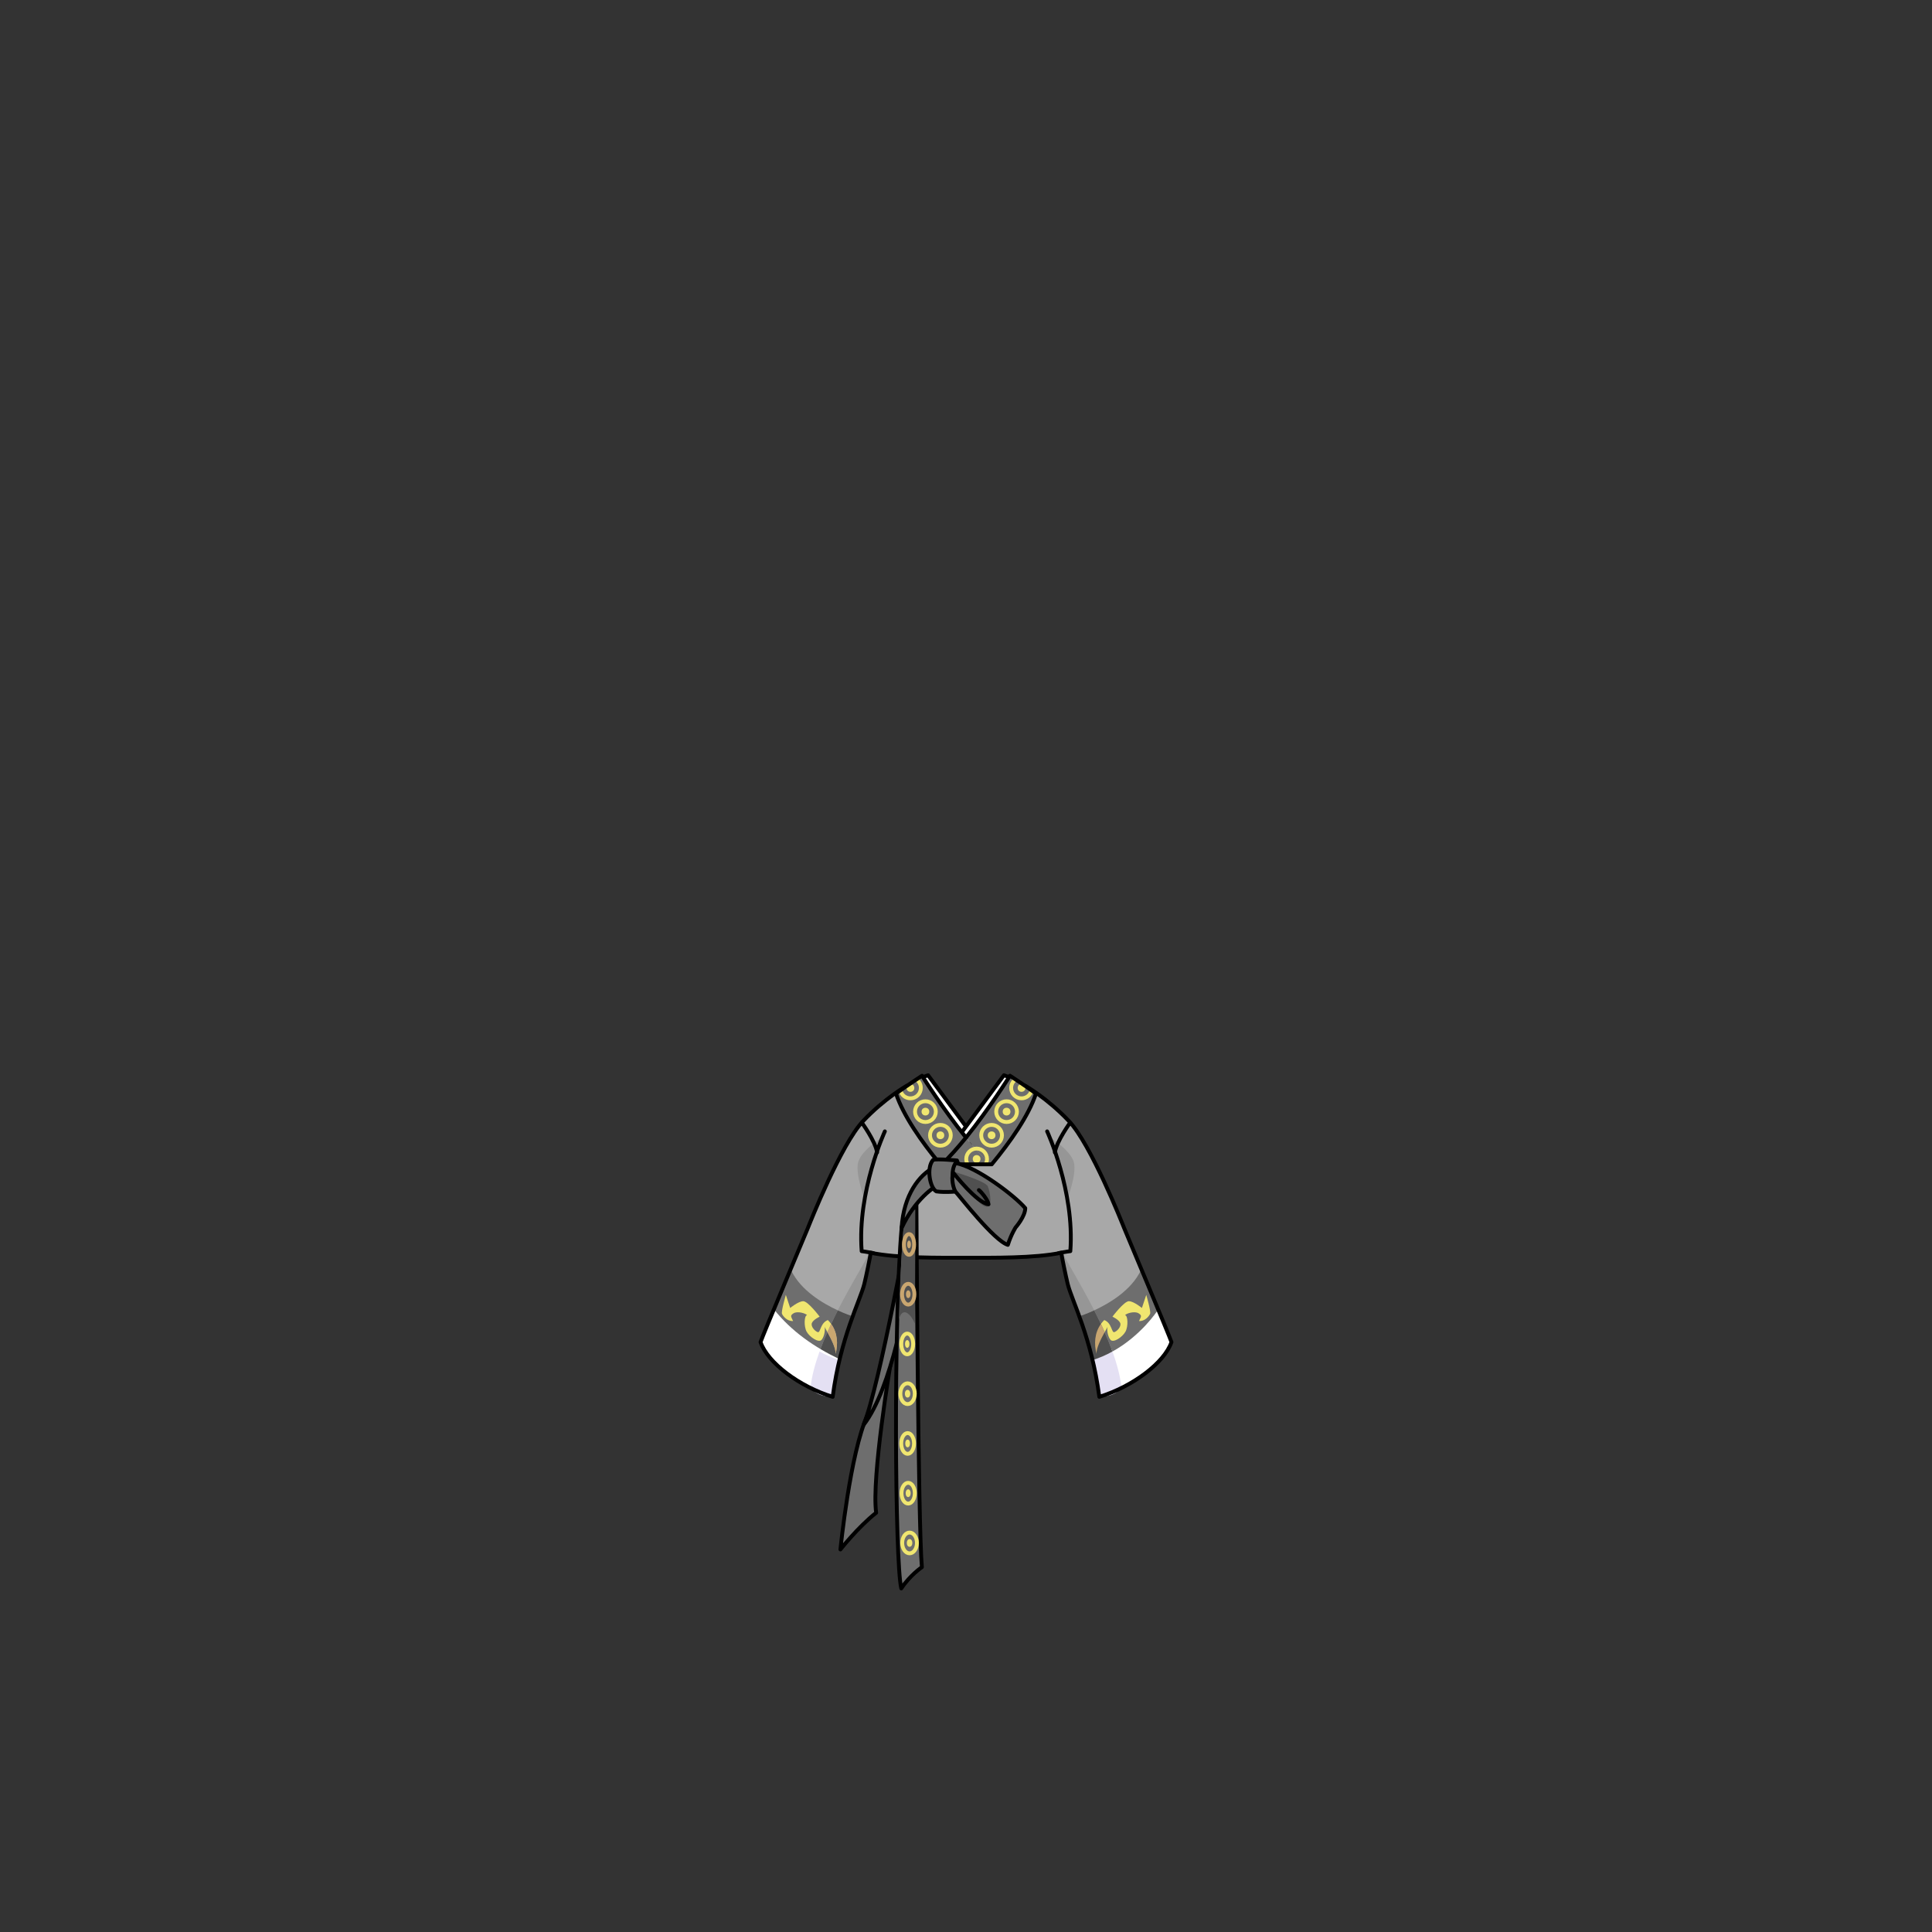 <svg xmlns="http://www.w3.org/2000/svg" width="500" height="500" version="1.1"><rect width="100%" height="100%" fill="#333333" stroke="none"/><g id="x219"><path style="fill:#FFFFFF;stroke:#000000;" d="M153.5,305.875"></path><g><g><polygon style="fill:#FFFFFF;stroke:#000000;stroke-linecap:round;stroke-linejoin:round;" points="238.438,278.898 240.188,278.273 252.188,294.5 249.563,298.375 "></polygon><polygon style="fill:#FFFFFF;stroke:#000000;stroke-linecap:round;stroke-linejoin:round;" points="261.563,278.898 259.813,278.273 247.813,294.5 250.438,298.375 "></polygon></g><g><g id="topsXMLID_42_"><g><path style="fill:#FFFFFF;" d="M299.715,338.846c1.8,4.33,3.226,7.799,3.455,8.484c-1.84,5.34-10,11.5-18.67,14.17c-0.465-3.561-1.098-6.791-1.806-9.729C289.242,348.657,295.167,344.567,299.715,338.846z"></path><path style="fill:#6E6E6E;" d="M291,318c-0.67-1.67-8.67-21.83-14.33-27.83c-5.67-6-11.34-9.17-11.34-9.17L250,297.17L234.67,281c0,0-5.67,3.17-11.34,9.17c-5.66,6-13.66,26.16-14.33,27.83c-0.44,1.098-5.267,12.552-8.715,20.846c4.548,5.722,10.473,9.812,17.021,12.926c2.339-9.708,5.52-16.079,6.364-19.441c0.5-2,1.6-7.38,1.67-8.12c6.92,1.44,24.66,1.29,24.66,1.29s17.74,0.15,24.66-1.29c0.07,0.74,1.17,6.12,1.67,8.12c0.845,3.362,4.025,9.733,6.364,19.441c6.548-3.114,12.473-7.204,17.021-12.926C296.267,330.552,291.44,319.098,291,318z"></path><g><path style="fill:#505050;" d="M223.82,310.5c0,0-2.5-6.5-1.75-9.625s6.125-6.5,6.125-6.5L223.82,310.5z"></path><path style="fill:#505050;" d="M276.18,310.5c0,0,2.5-6.5,1.75-9.625s-6.125-6.5-6.125-6.5L276.18,310.5z"></path></g><path style="fill:#505050;" d="M225,324.25c-1.375,2.749-4.872,8.371-8.184,14.867c2.011,0.928,3.434,1.383,3.434,1.383S225.208,329.66,225,324.25z"></path><path style="fill:#505050;" d="M275,324.25c1.375,2.749,4.872,8.371,8.184,14.867c-2.012,0.928-3.434,1.383-3.434,1.383S274.792,329.66,275,324.25z"></path><path style="opacity:0.4;fill:#FFFFFF;" d="M291,318c-0.67-1.67-8.67-21.83-14.33-27.83c-5.67-6-11.34-9.17-11.34-9.17L250,297.17L234.67,281c0,0-5.67,3.17-11.34,9.17c-5.66,6-13.66,26.16-14.33,27.83c-0.44,1.098-5.267,12.552-8.715,20.846c4.548,5.722,10.473,9.812,17.021,12.926c2.339-9.708,5.52-16.079,6.364-19.441c0.5-2,1.6-7.38,1.67-8.12c6.92,1.44,24.66,1.29,24.66,1.29s17.74,0.15,24.66-1.29c0.07,0.74,1.17,6.12,1.67,8.12c0.845,3.362,4.025,9.733,6.364,19.441c6.548-3.114,12.473-7.204,17.021-12.926C296.267,330.552,291.44,319.098,291,318z"></path><path style="fill:#6E6E6E;" d="M204.75,328.75c-0.5,1.167-4.25,10.5-4.25,10.5s4.153,6.408,11.598,10.522c1.301-3.601,2.982-7.248,4.719-10.655C213.044,337.377,207.196,333.968,204.75,328.75z"></path><g><path style="fill:#505050;" d="M216.816,339.117c-0.584,1.146-1.154,2.324-1.713,3.514c1.692,2.354,1.8,5.239,1.147,7.744c0.097-1.446-1.143-3.853-2.118-5.626c-0.737,1.666-1.43,3.349-2.035,5.023c1.575,0.871,3.289,1.646,5.152,2.228c0.167-1,3-11.5,3-11.5S218.828,340.045,216.816,339.117z"></path><g><path style="fill:#F0E670;" d="M214.25,341.625c-2,0.75-1.875,3.375-2.625,3.125s-1.875-1.5-1.5-2.375s2-1.625,2-1.625s-3-4-4.25-4s-3.375,1.75-3.375,1.75l-1.125-3.375c0,0-1.25,4.25-1,4.875s1.375,2,2.875,1.875c-0.5-1.125-0.875-1.375,0.125-2s3.125,0,3.5,0.5c-0.75,0-0.875,2.875-0.125,4.25s3.125,3,3.875,2.125s1-2.75,0.75-3.375c0.2,0.371,0.469,0.849,0.757,1.374c0.315-0.712,0.64-1.416,0.971-2.118C214.853,342.283,214.571,341.946,214.25,341.625z"></path><path style="fill:#C9A670;" d="M215.103,342.631c-0.331,0.702-0.656,1.406-0.971,2.118c0.975,1.773,2.214,4.18,2.118,5.626C216.903,347.87,216.795,344.985,215.103,342.631z"></path></g></g><g><path style="fill:#E4E0F3;" d="M282.75,352c1.863-0.582,3.577-1.356,5.152-2.228c1.182,3.271,2.05,6.502,2.348,9.478c-2.25,2.5-5.75,2.25-5.75,2.25S282.727,351.857,282.75,352z"></path><g><g id="topsXMLID_35_"><g><path style="fill:#FFFFFF;" d="M200.285,338.846c-1.8,4.33-3.225,7.799-3.455,8.484c1.84,5.34,10,11.5,18.67,14.17c0.464-3.561,1.098-6.791,1.806-9.729C210.758,348.657,204.833,344.567,200.285,338.846z"></path><g><path style="fill:#E4E0F3;" d="M217.25,352c-1.863-0.582-3.577-1.356-5.152-2.228c-1.182,3.271-2.05,6.502-2.348,9.478c2.25,2.5,5.75,2.25,5.75,2.25S217.274,351.857,217.25,352z"></path></g></g></g></g><path style="fill:#6E6E6E;" d="M295.25,328.75c0.5,1.167,4.25,10.5,4.25,10.5s-4.153,6.408-11.598,10.522c-1.301-3.601-2.982-7.248-4.719-10.655C286.956,337.377,292.804,333.968,295.25,328.75z"></path><path style="fill:#505050;" d="M279.75,340.5c0,0,1.422-0.455,3.434-1.383c1.736,3.407,3.418,7.055,4.719,10.655c-1.575,0.871-3.289,1.646-5.152,2.228C282.583,351,279.75,340.5,279.75,340.5z"></path><g><path style="fill:#F0E670;" d="M285.776,341.625c2,0.75,1.875,3.375,2.625,3.125s1.875-1.5,1.5-2.375s-2-1.625-2-1.625s3-4,4.25-4s3.375,1.75,3.375,1.75l1.125-3.375c0,0,1.25,4.25,1,4.875s-1.375,2-2.875,1.875c0.5-1.125,0.875-1.375-0.125-2s-3.125,0-3.5,0.5c0.75,0,0.875,2.875,0.125,4.25s-3.125,3-3.875,2.125s-1-2.75-0.75-3.375c-0.2,0.371-0.469,0.849-0.757,1.374c-0.315-0.712-0.641-1.416-0.971-2.118C285.174,342.283,285.455,341.946,285.776,341.625z"></path><path style="fill:#C9A670;" d="M284.924,342.631c0.33,0.702,0.655,1.406,0.971,2.118c-0.976,1.773-2.215,4.18-2.118,5.626C283.123,347.87,283.231,344.985,284.924,342.631z"></path></g></g></g><path style="fill:none;stroke:#000000;stroke-linecap:round;stroke-linejoin:round;" d="M291,318c-0.67-1.67-8.67-21.83-14.33-27.83c-5.67-6-11.34-9.17-11.34-9.17L250,297.17L234.67,281c0,0-5.67,3.17-11.34,9.17c-5.66,6-13.66,26.16-14.33,27.83s-11.5,27.33-12.17,29.33c1.84,5.34,10,11.5,18.67,14.17c2-15.33,7.07-24.79,8.17-29.17c0.5-2,1.6-7.38,1.67-8.12c6.92,1.44,17.785,1.29,24.66,1.29s17.74,0.15,24.66-1.29c0.07,0.74,1.17,6.12,1.67,8.12c1.1,4.38,6.17,13.84,8.17,29.17c8.67-2.67,16.83-8.83,18.67-14.17C302.5,345.33,291.67,319.67,291,318z"></path><g><path style="fill:none;stroke:#000000;stroke-linecap:round;stroke-linejoin:round;" d="M276.949,290.549c0,0-3.449,4.701-3.949,7.701"></path><path style="fill:none;stroke:#000000;stroke-linecap:round;stroke-linejoin:round;" d="M271,292.801c0,0,7.166,15.5,6,31c-1.334,0.167-3,0.5-3,0.5"></path><path style="fill:none;stroke:#000000;stroke-linecap:round;stroke-linejoin:round;" d="M223.05,290.549c0,0,3.45,4.701,3.95,7.701"></path><path style="fill:none;stroke:#000000;stroke-linecap:round;stroke-linejoin:round;" d="M229,292.801c0,0-7.167,15.5-6,31c1.333,0.167,3,0.5,3,0.5"></path></g></g></g><g><g id="topsXMLID_40_"><g><path style="fill:#6E6E6E;" d="M268.12,283c-1.92,5.77-6.59,12.44-11.46,18.33h-0.4c-2.06-1.96-4.2-4.39-6.26-6.93c6.08-7.521,11.38-16,11.38-16S265.38,281,268.12,283z"></path><path style="fill:#6E6E6E;" d="M256.26,301.33h-12.52c2.06-1.96,4.2-4.39,6.26-6.93C252.06,296.94,254.2,299.37,256.26,301.33z"></path><g><g><path style="fill:none;stroke:#F0E670;" d="M266.975,282.248c-0.304,1.152-1.353,2.002-2.6,2.002c-1.484,0-2.688-1.203-2.688-2.688c0-0.917,0.459-1.727,1.16-2.212"></path><circle style="fill:#F0E670;" cx="264.375" cy="281.563" r="1"></circle></g><g><circle style="fill:none;stroke:#F0E670;" cx="260.5" cy="287.688" r="2.688"></circle><circle style="fill:#F0E670;" cx="260.5" cy="287.688" r="1"></circle></g><g><circle style="fill:none;stroke:#F0E670;" cx="256.625" cy="293.813" r="2.688"></circle><circle style="fill:#F0E670;" cx="256.625" cy="293.813" r="1"></circle></g><g><path style="fill:none;stroke:#F0E670;" d="M250.503,301.413c-0.279-0.424-0.441-0.931-0.441-1.476c0-1.484,1.203-2.688,2.688-2.688s2.688,1.203,2.688,2.688c0,0.512-0.143,0.99-0.391,1.397"></path><circle style="fill:#F0E670;" cx="252.75" cy="299.938" r="1"></circle></g></g><path style="fill:#6E6E6E;" d="M238.62,278.4c0,0,5.3,8.479,11.38,16c-2.06,2.54-4.2,4.97-6.26,6.93h-0.4c-4.87-5.89-9.54-12.561-11.46-18.33C234.62,281,238.62,278.4,238.62,278.4z"></path><g><g><g><path style="fill:none;stroke:#F0E670;" d="M233.023,282.238c0.3,1.157,1.351,2.012,2.602,2.012c1.484,0,2.688-1.203,2.688-2.688c0-0.901-0.444-1.699-1.125-2.187"></path><circle style="fill:#F0E670;" cx="235.625" cy="281.563" r="1"></circle></g><g><circle style="fill:none;stroke:#F0E670;" cx="239.5" cy="287.688" r="2.688"></circle><circle style="fill:#F0E670;" cx="239.5" cy="287.688" r="1"></circle></g><g><circle style="fill:none;stroke:#F0E670;" cx="243.375" cy="293.813" r="2.688"></circle><circle style="fill:#F0E670;" cx="243.375" cy="293.813" r="1"></circle></g></g></g></g><g><path style="fill:none;stroke:#000000;stroke-linecap:round;stroke-linejoin:round;" d="M250,294.4c-6.08-7.521-11.38-16-11.38-16s-4,2.6-6.74,4.6c1.92,5.77,6.59,12.44,11.46,18.33h0.4"></path><path style="fill:none;stroke:#000000;stroke-linecap:round;stroke-linejoin:round;" d="M256.26,301.33h0.4c4.87-5.89,9.54-12.561,11.46-18.33c-2.74-2-6.74-4.6-6.74-4.6s-5.3,8.479-11.38,16c-2.06,2.54-4.2,4.97-6.26,6.93H256.26z"></path></g></g></g><g><g><path style="fill:#6E6E6E;stroke:#000000;stroke-linecap:round;stroke-linejoin:round;" d="M230.5,352.75c0,0-5,29.75-3.75,38.75c-4.75,3.75-9.25,9.5-9.25,9.5s2.5-25,7-34.75C227.5,358,230.5,352.75,230.5,352.75z"></path></g><path style="fill:#6E6E6E;stroke:#000000;stroke-linecap:round;stroke-linejoin:round;" d="M235.5,314.75c0,0-7.75,43.5-12,54c7.25-9.25,11.5-33.5,12-39.25C235.25,321,235.5,314.75,235.5,314.75z"></path><g><g><path style="fill:#6E6E6E;stroke:#000000;stroke-linecap:round;stroke-linejoin:round;" d="M238.583,405.584c0,0-3,2-5.333,5.5c-1.667-6.833-2-69.584,0.083-93.25c0.207-2.349,3.833-6.667,3.833-6.667S237.583,395.084,238.583,405.584z"></path><path style="fill:#505050;" d="M236.875,313c0,0,0,23-0.125,29.5c-0.875-2.125-3.125-4.75-4.125-1c0.375-13.563,1.188-24.063,1.313-24.688C234.438,314.563,236.875,313,236.875,313z"></path><g><ellipse style="fill:none;stroke:#C9A670;" cx="235.256" cy="322.063" rx="1.319" ry="2.688"></ellipse><ellipse style="fill:#C9A670;" cx="235.256" cy="322.063" rx="0.491" ry="1"></ellipse></g><g><ellipse style="fill:none;stroke:#C9A670;" cx="235.05" cy="334.938" rx="1.6" ry="2.688"></ellipse><ellipse style="fill:#C9A670;" cx="235.05" cy="334.938" rx="0.595" ry="1"></ellipse></g><g><ellipse style="fill:none;stroke:#F0E670;" cx="234.788" cy="347.813" rx="1.538" ry="2.688"></ellipse><ellipse style="fill:#F0E670;" cx="234.788" cy="347.813" rx="0.572" ry="1"></ellipse></g><g><ellipse style="fill:none;stroke:#F0E670;" cx="234.881" cy="360.688" rx="1.869" ry="2.688"></ellipse><ellipse style="fill:#F0E670;" cx="234.881" cy="360.688" rx="0.695" ry="1"></ellipse></g><g><ellipse style="fill:none;stroke:#F0E670;" cx="234.894" cy="373.563" rx="1.656" ry="2.688"></ellipse><ellipse style="fill:#F0E670;" cx="234.894" cy="373.563" rx="0.616" ry="1"></ellipse></g><g><ellipse style="fill:none;stroke:#F0E670;" cx="235.031" cy="386.438" rx="1.719" ry="2.688"></ellipse><ellipse style="fill:#F0E670;" cx="235.031" cy="386.438" rx="0.64" ry="1"></ellipse></g><g><ellipse style="fill:none;stroke:#F0E670;" cx="235.394" cy="399.313" rx="1.906" ry="2.688"></ellipse><ellipse style="fill:#F0E670;" cx="235.394" cy="399.313" rx="0.709" ry="1"></ellipse></g></g><path style="fill:#6E6E6E;stroke:#000000;stroke-linecap:round;stroke-linejoin:round;" d="M242.167,307c0,0-5.333,3.168-8.833,10.834c0.5-8.667,4.667-13.834,8.333-15.667C242.667,304.5,242.167,307,242.167,307z"></path></g><path style="fill:#6E6E6E;stroke:#000000;stroke-linecap:round;stroke-linejoin:round;" d="M247.667,300.334c0,0-5-0.5-6.167-0.167c-1.833,2-0.833,7.334,0.833,8.167c2.167,0.333,5.667,0,5.667,0S249,303.834,247.667,300.334z"></path><g><path style="fill:#6E6E6E;stroke:#000000;stroke-linecap:round;stroke-linejoin:round;" d="M247.333,301c0,0-0.833,0.834-0.833,3.334c-0.167,1.5,0.333,3.666,1,4.333s9.834,12.5,13.334,13.5c0.833-2.667,2-4.5,2-4.5s2.5-2.833,2.5-5C262.667,309.5,252.834,302,247.333,301z"></path><path style="fill:#505050;" d="M255.625,307c0.56,1.23,1.5,5.875-0.625,5.25s-8.125-8.625-8.125-9C246.875,303.25,255,305.625,255.625,307z"></path><path style="fill:none;stroke:#000000;stroke-linecap:round;stroke-linejoin:round;" d="M246.833,303.667c0,0,6,7.667,9,8c-0.167-1.167-2-3.334-2.5-3.667"></path></g></g></g></g></svg>